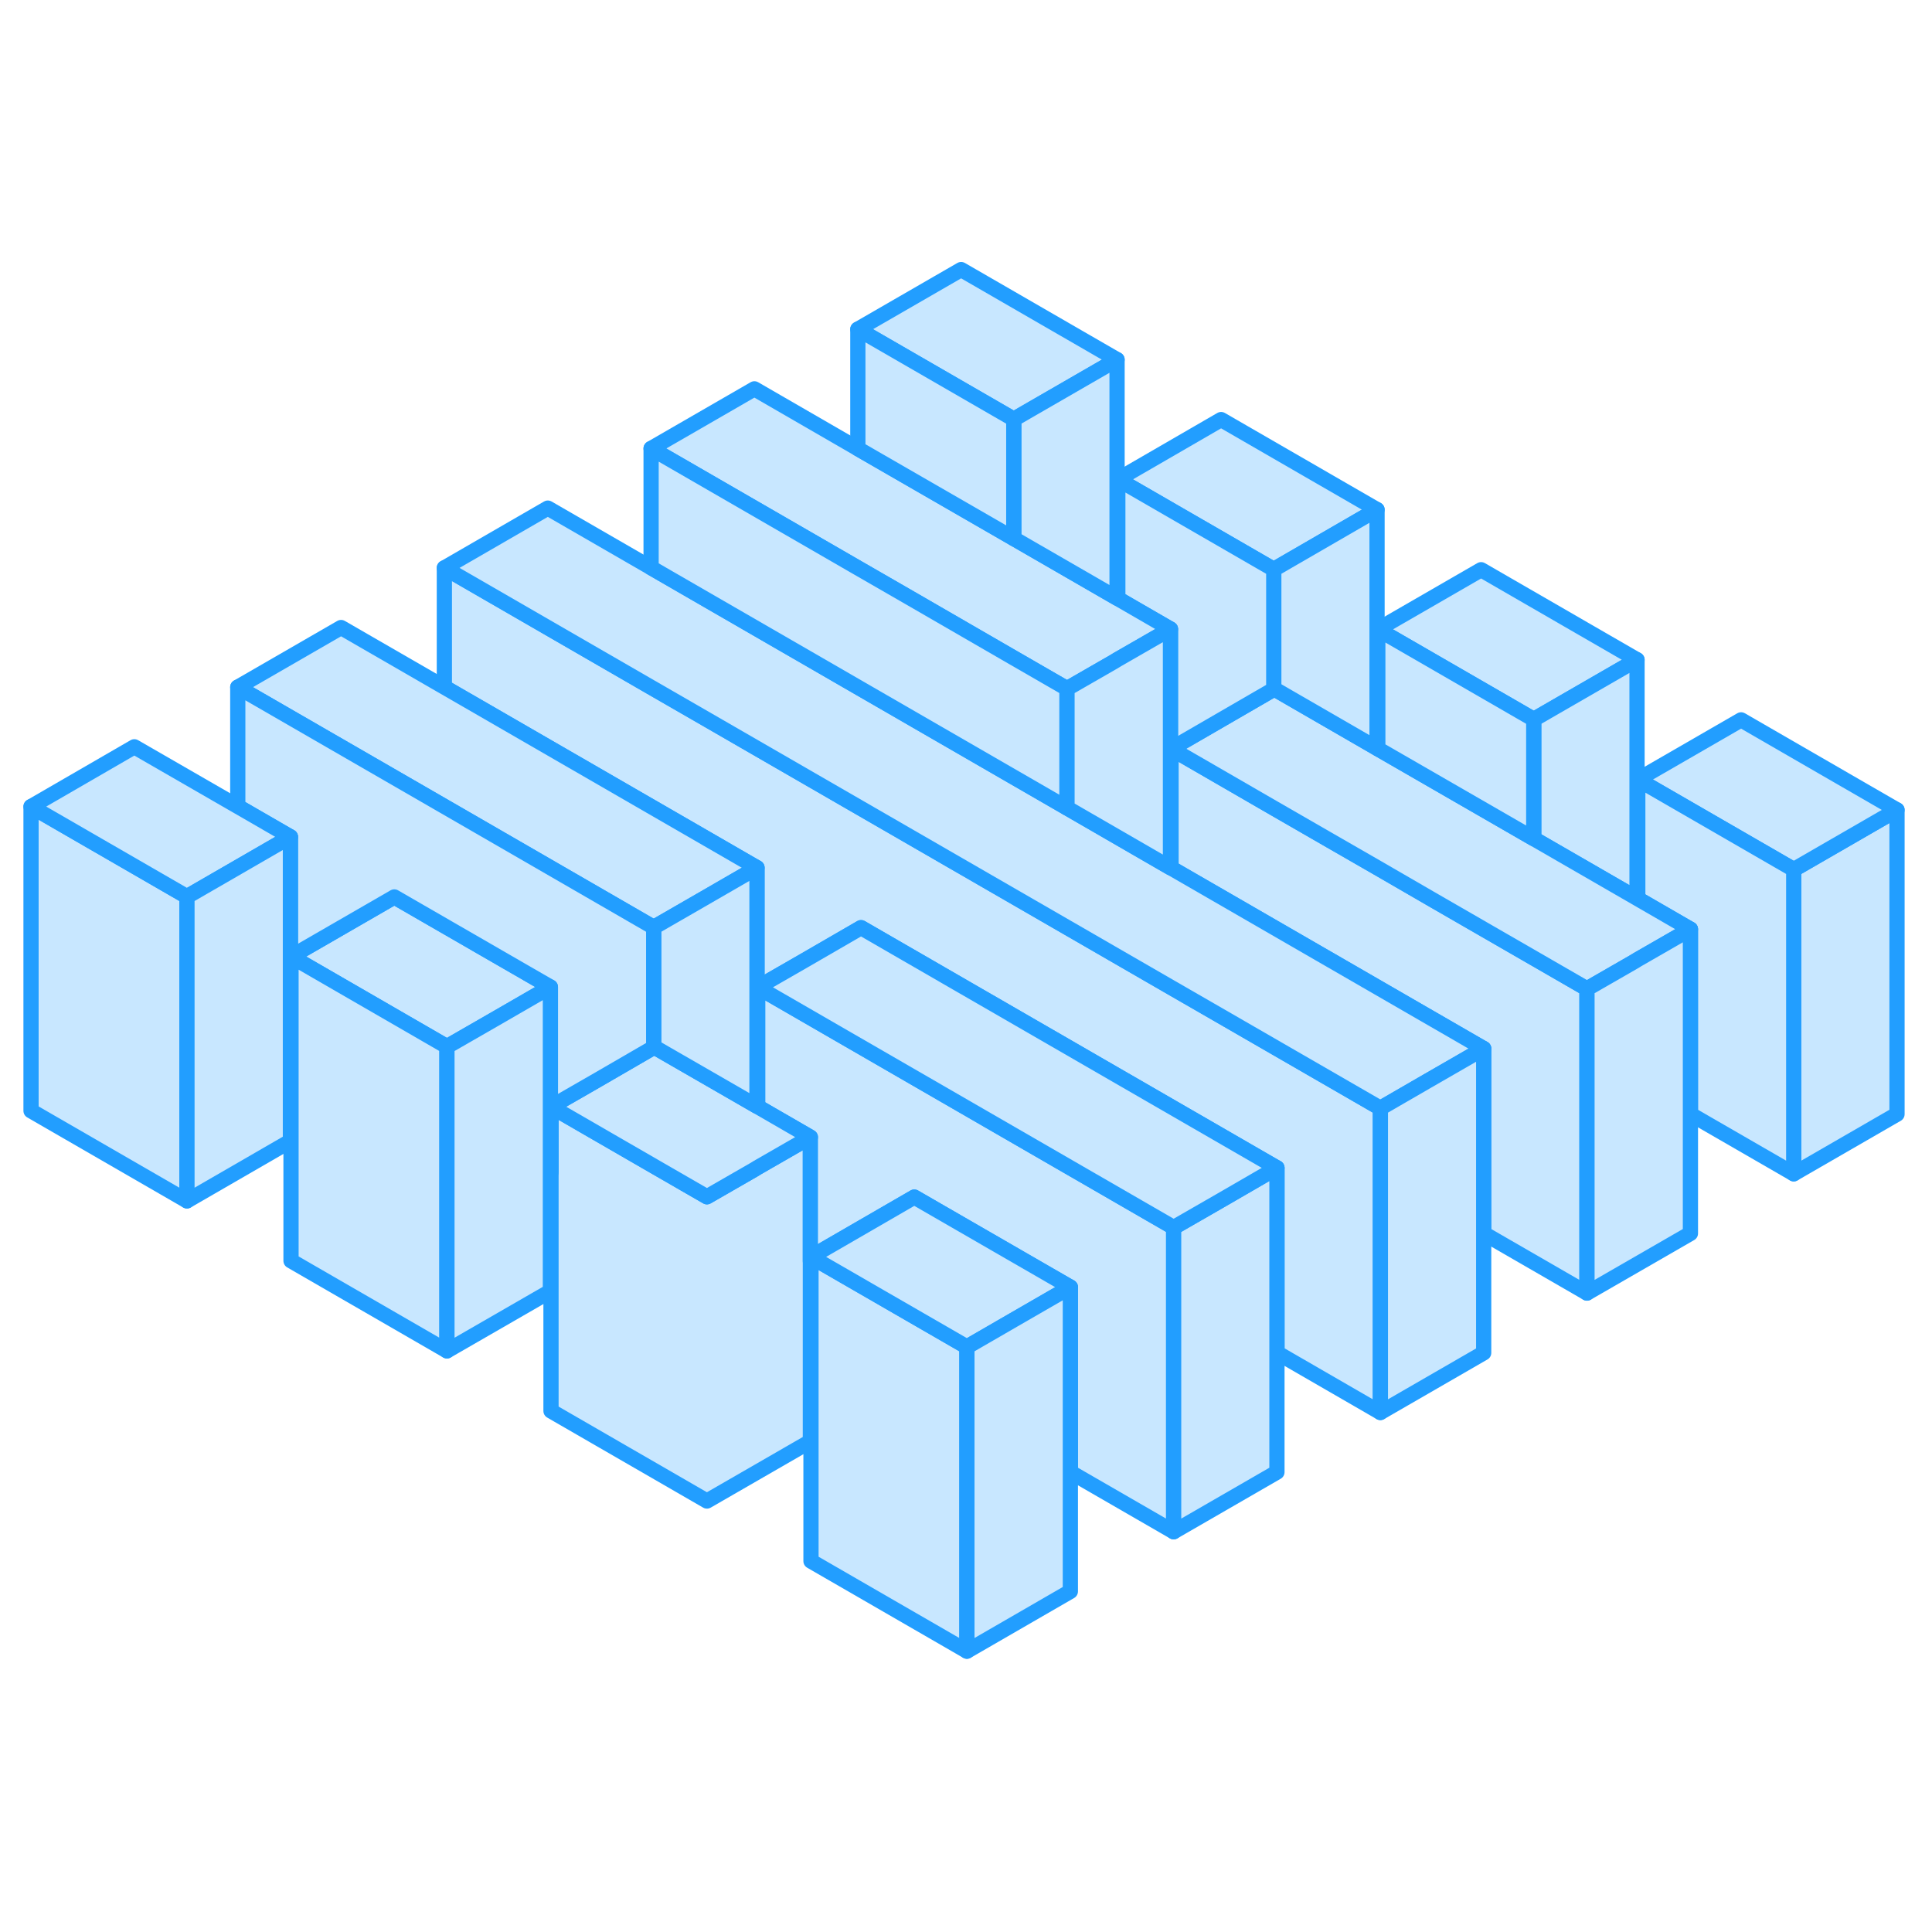 <svg width="48" height="48" viewBox="0 0 127 96" fill="#c8e7ff" xmlns="http://www.w3.org/2000/svg" stroke-width="1px" stroke-linecap="round" stroke-linejoin="round"><path d="M53.27 67.4V71.4L53.31 71.42V67.38L53.27 67.4ZM76.94 34.01V38.01L76.98 38.03V33.98L76.94 34.01ZM19.09 47.67V51.67L19.13 51.69V47.65L19.09 47.67Z" stroke="#229EFF" stroke-linejoin="round"/><path d="M12.29 43.44V63.44L2.04 57.52V37.52L12.29 43.44Z" stroke="#229EFF" stroke-linejoin="round"/><path d="M53.27 59.25V79.25L46.47 83.17L36.22 77.25V57.25L42.97 61.15L46.47 63.17L49.53 61.41L49.76 61.27L49.81 61.24L53.27 59.25Z" stroke="#229EFF" stroke-linejoin="round"/><path d="M63.56 73.04V93.04L53.31 87.12V67.38L53.53 67.25L63.56 73.04Z" stroke="#229EFF" stroke-linejoin="round"/><path d="M90.74 57.35V77.35L83.94 73.42V61.27L56.6 45.48L52.87 47.64L49.81 49.4V57.25L49.76 57.22V41.54L29.21 29.67V21.83L42.8 29.68L46.53 31.83L70.14 45.46L73.88 47.62L76.98 49.41L80.71 51.56L90.74 57.35Z" stroke="#229EFF" stroke-linejoin="round"/><path d="M77.15 65.19V85.19L70.36 81.27V69.11L60.1 63.19L53.31 67.12V67.38L53.27 67.4V59.25L49.81 57.25V49.4L77.15 65.19Z" stroke="#229EFF" stroke-linejoin="round"/><path d="M104.32 49.5V69.5L97.53 65.58V53.43L76.98 41.56V33.98L77.21 33.85L83.73 37.62L87.46 39.77L90.57 41.56L94.3 43.72L100.82 47.48L104.32 49.5Z" stroke="#229EFF" stroke-linejoin="round"/><path d="M124.7 37.74V57.74L117.91 61.66V41.66L124.7 37.74Z" stroke="#229EFF" stroke-linejoin="round"/><path d="M36.18 49.38L32.44 51.54L29.38 53.3L19.36 47.51L19.13 47.38L25.92 43.46L36.18 49.38Z" stroke="#229EFF" stroke-linejoin="round"/><path d="M70.36 69.11L66.62 71.27L63.56 73.04L53.529 67.25L53.31 67.12L60.1 63.19L70.36 69.11Z" stroke="#229EFF" stroke-linejoin="round"/><path d="M83.94 61.27V81.27L77.15 85.19V65.19L80.21 63.43L83.94 61.27Z" stroke="#229EFF" stroke-linejoin="round"/><path d="M83.94 61.27L80.21 63.43L77.15 65.19L49.81 49.4L52.87 47.64L56.6 45.48L83.94 61.27Z" stroke="#229EFF" stroke-linejoin="round"/><path d="M49.76 41.54L46.04 43.69L42.97 45.46L32.95 39.67L29.21 37.51L15.63 29.67L22.42 25.75L29.21 29.67L49.76 41.54Z" stroke="#229EFF" stroke-linejoin="round"/><path d="M97.53 53.43L93.8 55.58L90.74 57.35L80.71 51.56L76.98 49.41L73.88 47.62L70.14 45.46L46.53 31.83L42.8 29.68L29.21 21.83L36.01 17.9L42.8 21.82L70.14 37.61L76.94 41.54L76.98 41.56L97.53 53.43Z" stroke="#229EFF" stroke-linejoin="round"/><path d="M73.43 8.14L66.64 12.06L56.39 6.14L63.18 2.22L73.43 8.14Z" stroke="#229EFF" stroke-linejoin="round"/><path d="M90.519 18L83.73 21.93L73.48 16.01L80.269 12.08L90.519 18Z" stroke="#229EFF" stroke-linejoin="round"/><path d="M107.61 27.87L100.82 31.79L90.57 25.87L97.36 21.95L107.61 27.87Z" stroke="#229EFF" stroke-linejoin="round"/><path d="M124.7 37.74L117.91 41.66L107.66 35.74L114.45 31.82L124.7 37.74Z" stroke="#229EFF" stroke-linejoin="round"/><path d="M117.91 41.66V61.66L111.12 57.74V45.58L107.66 43.58V35.74L117.91 41.66Z" stroke="#229EFF" stroke-linejoin="round"/><path d="M107.61 27.87V43.55L100.82 39.63V31.79L107.61 27.87Z" stroke="#229EFF" stroke-linejoin="round"/><path d="M111.12 45.58L107.66 47.57L107.61 47.6L107.38 47.74L104.32 49.5L100.82 47.48L94.3 43.72L90.57 41.56L87.46 39.77L83.73 37.62L77.21 33.85L76.98 33.72L83.73 29.81L83.77 29.79L90.52 33.69L90.57 33.72L100.82 39.63L107.61 43.55L107.66 43.58L111.12 45.58Z" stroke="#229EFF" stroke-linejoin="round"/><path d="M100.82 31.79V39.63L90.57 33.72V25.87L100.82 31.79Z" stroke="#229EFF" stroke-linejoin="round"/><path d="M90.52 18V33.69L83.77 29.79L83.73 29.81V21.93L90.52 18Z" stroke="#229EFF" stroke-linejoin="round"/><path d="M83.73 21.93V29.81L76.98 33.72V33.98L76.94 34.01V25.85L73.48 23.85V16.01L83.73 21.93Z" stroke="#229EFF" stroke-linejoin="round"/><path d="M76.94 25.85L73.48 27.84L73.43 27.87L73.2 28.01L70.14 29.77L66.64 27.75L60.12 23.98L56.39 21.83L42.8 13.98L49.59 10.06L56.39 13.99L66.64 19.9L73.43 23.82L73.48 23.85L76.94 25.85Z" stroke="#229EFF" stroke-linejoin="round"/><path d="M73.43 8.14V23.82L66.64 19.9V12.06L73.43 8.14Z" stroke="#229EFF" stroke-linejoin="round"/><path d="M66.64 12.06V19.9L56.39 13.99V6.14L66.64 12.06Z" stroke="#229EFF" stroke-linejoin="round"/><path d="M70.14 29.77V37.61L42.8 21.82V13.98L56.39 21.83L60.12 23.98L66.64 27.75L70.14 29.77Z" stroke="#229EFF" stroke-linejoin="round"/><path d="M76.94 25.85V41.54L70.14 37.61V29.77L73.2 28.01L73.43 27.87L73.48 27.84L76.94 25.85Z" stroke="#229EFF" stroke-linejoin="round"/><path d="M97.53 53.43V73.43L90.74 77.35V57.35L93.8 55.58L97.53 53.43Z" stroke="#229EFF" stroke-linejoin="round"/><path d="M111.12 45.58V65.58L104.32 69.5V49.5L107.38 47.74L107.61 47.6L107.66 47.57L111.12 45.58Z" stroke="#229EFF" stroke-linejoin="round"/><path d="M53.27 59.25L49.81 61.24L49.76 61.27L49.53 61.41L46.47 63.17L42.97 61.15L36.22 57.25L39.28 55.49L42.97 53.35L43.01 53.33L49.76 57.22L49.81 57.25L53.27 59.25Z" stroke="#229EFF" stroke-linejoin="round"/><path d="M49.76 41.54V57.22L43.01 53.33L42.97 53.35V45.46L46.04 43.69L49.76 41.54Z" stroke="#229EFF" stroke-linejoin="round"/><path d="M29.38 53.3V73.3L19.13 67.38V47.38L19.36 47.51L29.38 53.3Z" stroke="#229EFF" stroke-linejoin="round"/><path d="M42.97 45.46V53.35L39.28 55.49L36.22 57.25V61.56L36.18 61.54V49.38L25.92 43.46L19.13 47.38V47.65L19.09 47.67V39.51L15.63 37.51V29.67L29.21 37.51L32.95 39.67L42.97 45.46Z" stroke="#229EFF" stroke-linejoin="round"/><path d="M19.09 39.51L15.63 41.51L12.29 43.44L2.04 37.52L8.83 33.59L15.63 37.51L19.09 39.51Z" stroke="#229EFF" stroke-linejoin="round"/><path d="M19.09 39.51V59.51L12.29 63.44V43.44L15.63 41.51L19.09 39.51Z" stroke="#229EFF" stroke-linejoin="round"/><path d="M36.18 49.38V69.38L29.38 73.3V53.3L32.44 51.54L36.18 49.38Z" stroke="#229EFF" stroke-linejoin="round"/><path d="M70.36 69.11V89.11L63.56 93.04V73.04L66.62 71.27L70.36 69.11Z" stroke="#229EFF" stroke-linejoin="round"/></svg>